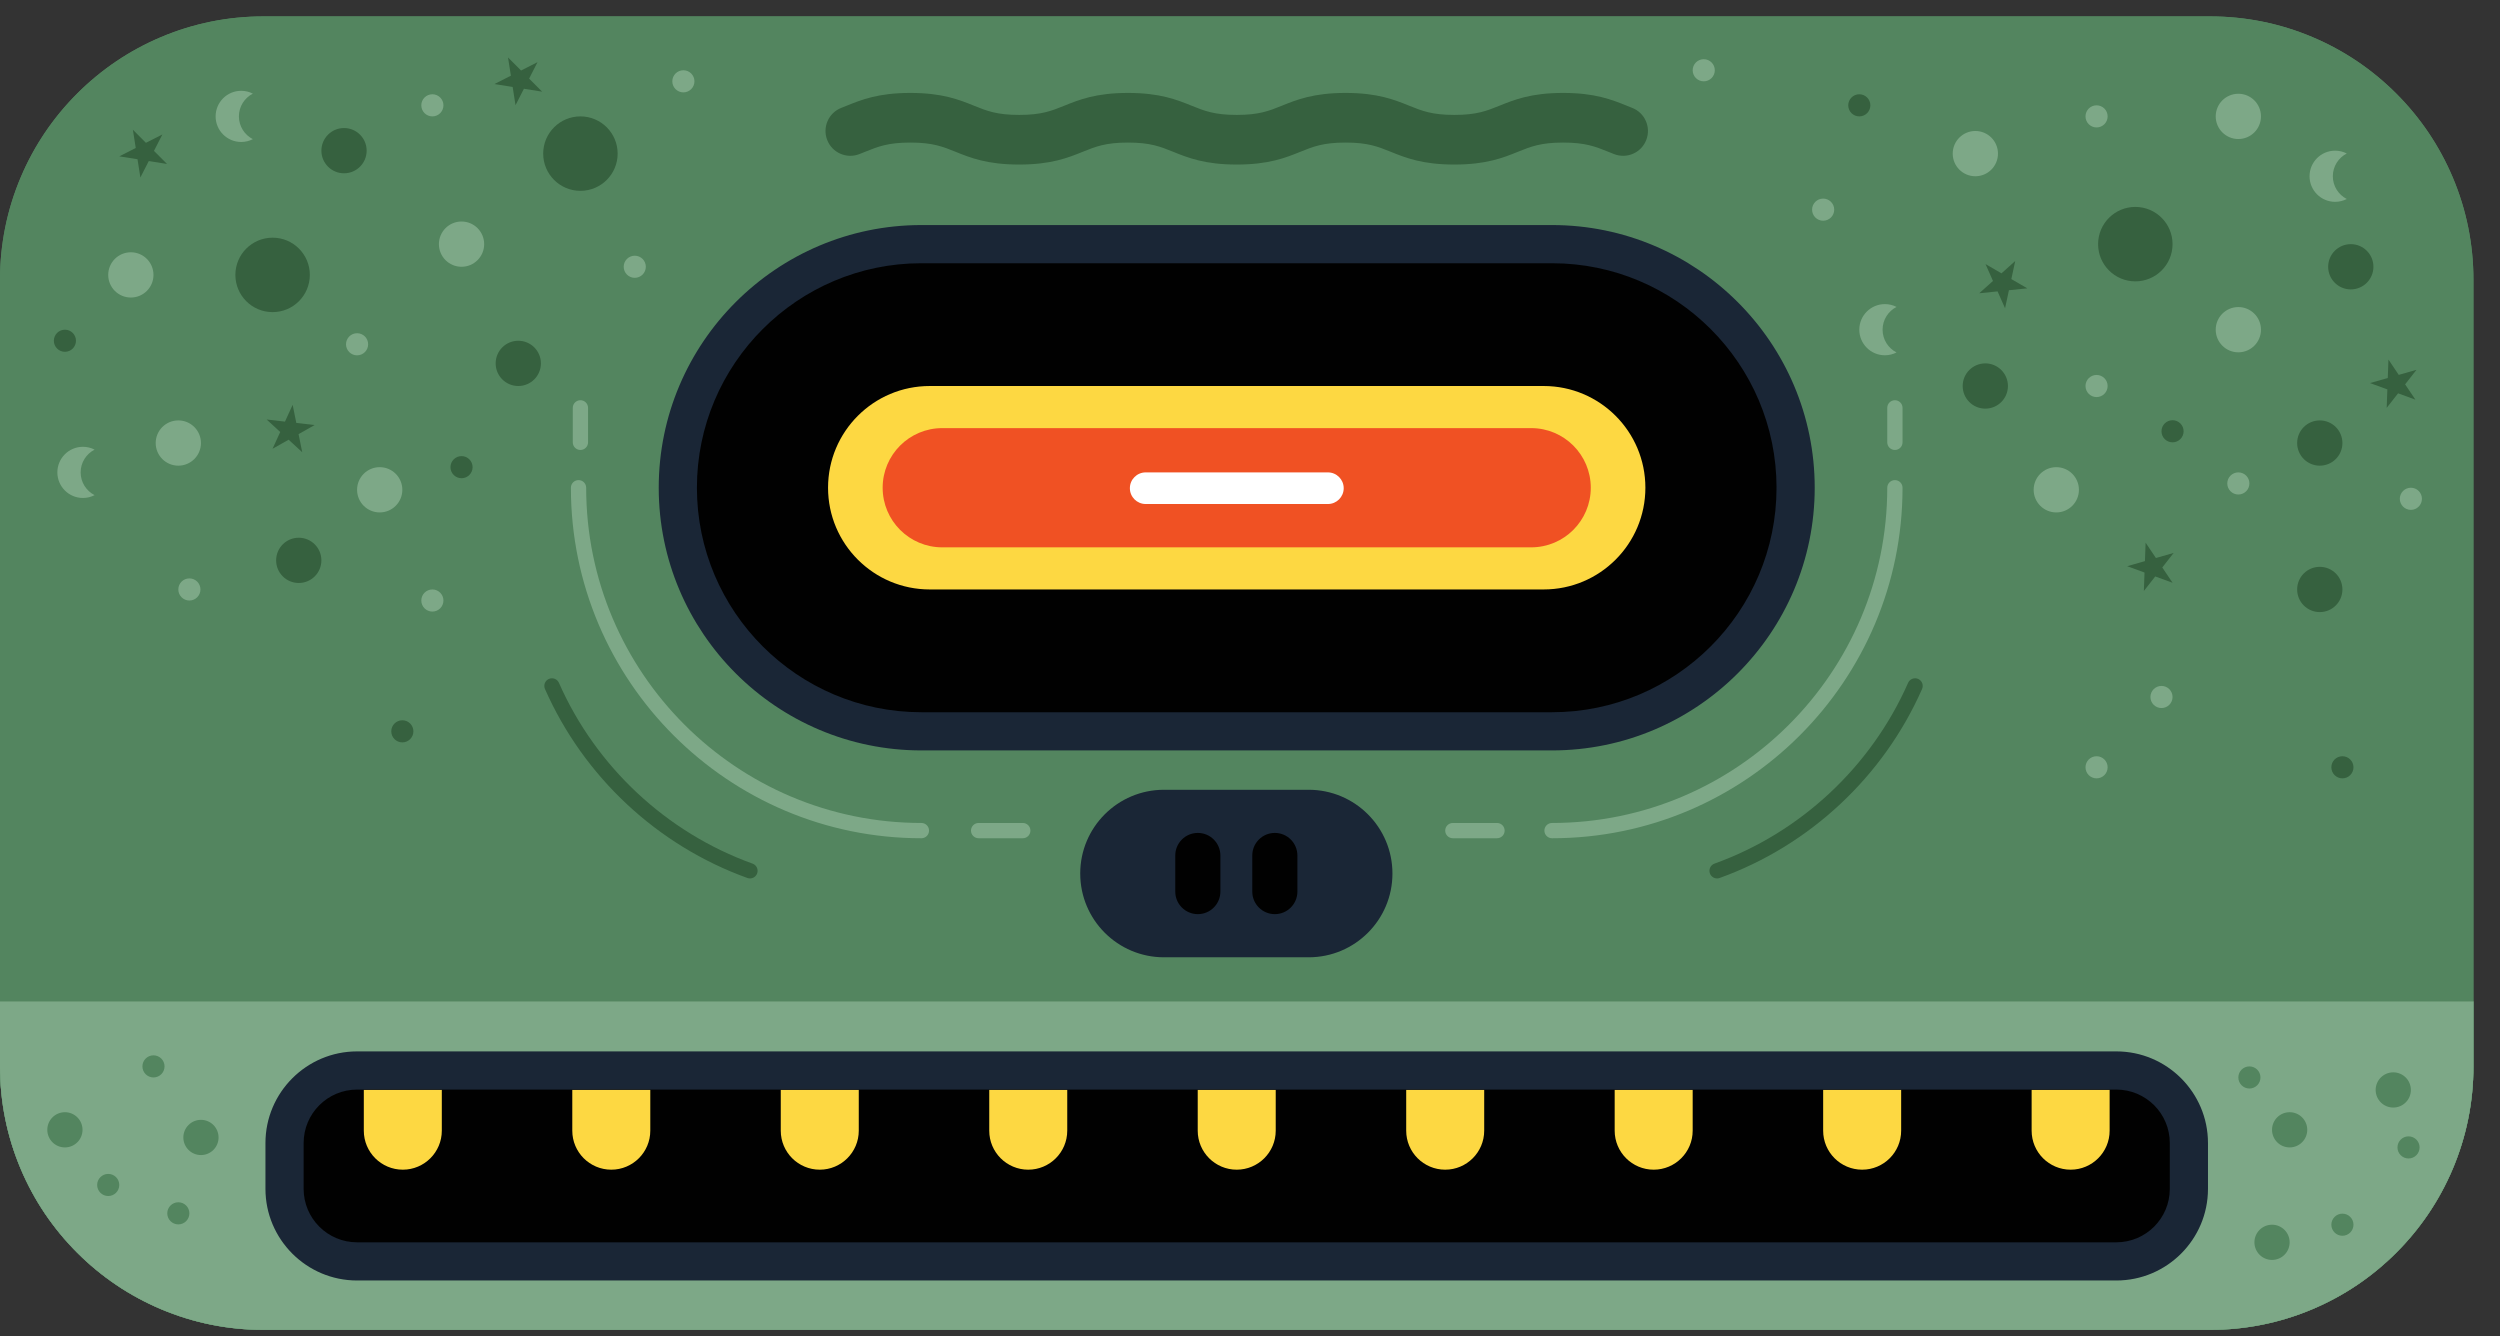 <?xml version="1.0" encoding="utf-8"?>
<!-- Generator: Adobe Illustrator 15.1.0, SVG Export Plug-In . SVG Version: 6.00 Build 0)  -->
<!DOCTYPE svg PUBLIC "-//W3C//DTD SVG 1.1//EN" "http://www.w3.org/Graphics/SVG/1.1/DTD/svg11.dtd">
<svg version="1.1" id="Layer_1" xmlns="http://www.w3.org/2000/svg" xmlns:xlink="http://www.w3.org/1999/xlink" x="0px" y="0px"
	 width="1504.742px" height="804.222px" viewBox="0 0 1504.742 804.222" enable-background="new 0 0 1504.742 804.222"
	 xml:space="preserve">
<rect x="0" y="0" width="1504.742" height="804.222" fill="#333333" stroke="none"/>
<g>
	<g>
		<g>
			<g>
				<path fill="#53855F" d="M158.584,780.909c-76.671,0-139.048-62.377-139.048-139.048V168.457
					c0-76.671,62.377-139.047,139.048-139.047h1171.59c76.671,0,139.047,62.376,139.047,139.047v473.404
					c0,76.671-62.376,139.048-139.047,139.048H158.584z"/>
			</g>
			<g>
				<path fill="#53855F" d="M1330.174,48.945c66.004,0,119.512,53.508,119.512,119.512v473.404
					c0,66.004-53.508,119.512-119.512,119.512H158.584c-66.005,0-119.513-53.508-119.513-119.512V168.457
					c0-66.004,53.507-119.512,119.513-119.512H1330.174 M1330.174,9.874H158.584c-21.392,0-42.164,4.199-61.74,12.479
					C77.956,30.342,61,41.771,46.448,56.322s-25.981,31.507-33.97,50.395C4.198,126.293,0,147.066,0,168.457v473.404
					c0,21.392,4.198,42.163,12.479,61.739c7.989,18.889,19.418,35.844,33.97,50.396s31.507,25.98,50.396,33.97
					c19.576,8.28,40.348,12.479,61.74,12.479h1171.59c21.391,0,42.163-4.198,61.739-12.479c18.889-7.989,35.844-19.418,50.396-33.97
					c14.551-14.552,25.98-31.507,33.97-50.396c8.28-19.576,12.479-40.348,12.479-61.739V168.457c0-21.391-4.198-42.164-12.479-61.74
					c-7.989-18.888-19.418-35.844-33.97-50.395c-14.552-14.551-31.507-25.98-50.396-33.97
					C1372.337,14.073,1351.565,9.874,1330.174,9.874L1330.174,9.874z"/>
			</g>
		</g>
		<g>
			<g>
				<path fill="#7DA887" d="M158.584,780.909c-76.671,0-139.048-62.377-139.048-139.048v-19.536h1449.686v19.536
					c0,76.671-62.376,139.048-139.047,139.048H158.584z"/>
			</g>
			<g>
				<path fill="#7DA887" d="M1449.686,641.861c0,66.004-53.508,119.512-119.512,119.512H158.584
					c-66.005,0-119.513-53.508-119.513-119.512H1449.686 M1488.757,602.79h-39.071H39.071H0v39.071
					c0,21.392,4.198,42.163,12.479,61.739c7.989,18.889,19.418,35.844,33.97,50.396s31.507,25.98,50.396,33.97
					c19.576,8.28,40.348,12.479,61.74,12.479h1171.59c21.391,0,42.163-4.198,61.739-12.479c18.889-7.989,35.844-19.418,50.396-33.97
					c14.551-14.552,25.98-31.507,33.97-50.396c8.28-19.576,12.479-40.348,12.479-61.739V602.79L1488.757,602.79z"/>
			</g>
		</g>
		<g>
			<path fill="#010101" d="M1080.779,293.566c0,80.975-65.643,146.618-146.618,146.618H554.594
				c-80.975,0-146.617-65.644-146.617-146.618l0,0c0-80.977,65.642-146.619,146.617-146.619h379.567
				C1015.136,146.947,1080.779,212.59,1080.779,293.566L1080.779,293.566z"/>
			<path fill="#1A2636" d="M934.161,451.676H554.594c-87.181,0-158.108-70.927-158.108-158.109
				c0-87.183,70.927-158.111,158.108-158.111h379.567c87.182,0,158.11,70.928,158.11,158.111
				C1092.271,380.749,1021.343,451.676,934.161,451.676z M554.594,158.439c-74.508,0-135.125,60.618-135.125,135.127
				c0,74.509,60.617,135.127,135.125,135.127h379.567c74.509,0,135.126-60.618,135.126-135.127
				c0-74.51-60.617-135.127-135.126-135.127H554.594z"/>
		</g>
		<g>
			<path fill="#FDD842" d="M990.353,293.566c0-33.814-27.41-61.228-61.228-61.228H559.629c-33.814,0-61.228,27.413-61.228,61.228
				l0,0c0,33.813,27.414,61.225,61.228,61.225h369.496C962.943,354.791,990.353,327.379,990.353,293.566L990.353,293.566z"/>
		</g>
		<g>
			<path fill="#F05123" d="M957.485,293.566c0-19.818-16.067-35.886-35.884-35.886H567.15c-19.815,0-35.881,16.067-35.881,35.886
				l0,0c0,19.816,16.065,35.882,35.881,35.882h354.451C941.418,329.448,957.485,313.383,957.485,293.566L957.485,293.566z"/>
		</g>
		<g>
			<g>
				<path fill="#010101" d="M214.937,759.237c-24.079,0-43.669-19.589-43.669-43.667v-27.58c0-24.078,19.59-43.667,43.669-43.667
					h1058.882c24.078,0,43.667,19.589,43.667,43.667v27.58c0,24.078-19.589,43.667-43.667,43.667H214.937z"/>
			</g>
			<g>
				<path fill="#1A2636" d="M1273.819,655.814c17.769,0,32.176,14.404,32.176,32.176v27.58c0,17.771-14.407,32.176-32.176,32.176
					H214.937c-17.769,0-32.177-14.404-32.177-32.176v-27.58c0-17.771,14.408-32.176,32.177-32.176H1273.819 M1273.819,632.831
					H214.937c-30.416,0-55.16,24.744-55.16,55.159v27.58c0,30.415,24.745,55.159,55.16,55.159h1058.882
					c30.415,0,55.159-24.744,55.159-55.159v-27.58C1328.978,657.575,1304.233,632.831,1273.819,632.831L1273.819,632.831z"/>
			</g>
		</g>
		<g>
			<path fill="#1A2636" d="M838.108,525.778c0,27.843-22.572,50.417-50.418,50.417h-87.086c-27.845,0-50.419-22.574-50.419-50.417
				l0,0c0-27.849,22.575-50.419,50.419-50.419h87.086C815.536,475.359,838.108,497.93,838.108,525.778L838.108,525.778z"/>
		</g>
		<g>
			<g>
				<path fill="#010101" d="M732.079,539.438c0,9.428-7.645,17.074-17.074,17.074l0,0c-9.428,0-17.074-7.646-17.074-17.074v-27.318
					c0-9.431,7.646-17.076,17.074-17.076l0,0c9.429,0,17.074,7.646,17.074,17.076V539.438z"/>
			</g>
			<g>
				<path fill="#010101" d="M790.358,539.438c0,9.428-7.642,17.074-17.074,17.074l0,0c-9.43,0-17.074-7.646-17.074-17.074v-27.318
					c0-9.431,7.644-17.076,17.074-17.076l0,0c9.432,0,17.074,7.646,17.074,17.076V539.438z"/>
			</g>
		</g>
		<g>
			<g>
				<path fill="#FDD842" d="M265.926,656.035v33.715c0,12.965-10.511,23.475-23.475,23.475l0,0
					c-12.964,0-23.474-10.51-23.474-23.475v-33.715"/>
			</g>
			<g>
				<path fill="#FDD842" d="M391.409,656.035v33.715c0,12.965-10.512,23.475-23.475,23.475l0,0
					c-12.965,0-23.476-10.51-23.476-23.475v-33.715"/>
			</g>
			<g>
				<path fill="#FDD842" d="M516.89,656.035v33.715c0,12.965-10.512,23.475-23.475,23.475l0,0c-12.964,0-23.474-10.51-23.474-23.475
					v-33.715"/>
			</g>
			<g>
				<path fill="#FDD842" d="M642.371,656.035v33.715c0,12.965-10.51,23.475-23.474,23.475l0,0c-12.964,0-23.475-10.51-23.475-23.475
					v-33.715"/>
			</g>
			<g>
				<path fill="#FDD842" d="M767.853,656.035v33.715c0,12.965-10.511,23.475-23.475,23.475l0,0
					c-12.962,0-23.474-10.51-23.474-23.475v-33.715"/>
			</g>
			<g>
				<path fill="#FDD842" d="M893.334,656.035v33.715c0,12.965-10.511,23.475-23.475,23.475l0,0
					c-12.964,0-23.475-10.51-23.475-23.475v-33.715"/>
			</g>
			<g>
				<path fill="#FDD842" d="M1018.816,656.035v33.715c0,12.965-10.51,23.475-23.474,23.475l0,0
					c-12.964,0-23.475-10.51-23.475-23.475v-33.715"/>
			</g>
			<g>
				<path fill="#FDD842" d="M1144.299,656.035v33.715c0,12.965-10.511,23.475-23.475,23.475l0,0
					c-12.964,0-23.474-10.51-23.474-23.475v-33.715"/>
			</g>
			<g>
				<path fill="#FDD842" d="M1269.781,656.035v33.715c0,12.965-10.511,23.475-23.475,23.475l0,0
					c-12.964,0-23.475-10.51-23.475-23.475v-33.715"/>
			</g>
		</g>
		<g>
			<path fill="#010101" d="M1006.306,110.829H482.451c-9.52,0-17.237-7.717-17.237-17.237s7.717-17.237,17.237-17.237h523.854
				c9.52,0,17.237,7.717,17.237,17.237S1015.826,110.829,1006.306,110.829z"/>
		</g>
		<g>
			<path fill="#36613F" d="M174.596,184.815c0,12.372-10.031,22.405-22.408,22.405c-12.372,0-22.405-10.033-22.405-22.405
				c0-12.374,10.034-22.405,22.405-22.405C164.565,162.41,174.596,172.441,174.596,184.815z"/>
		</g>
		<g>
			<circle fill="#36613F" cx="349.352" cy="92.461" r="22.406"/>
		</g>
		<g>
			<circle fill="#36613F" cx="1285.245" cy="146.947" r="22.406"/>
		</g>
		<g>
			<path fill="#7DA887" d="M242.166,294.809c0,7.521-6.097,13.619-13.621,13.619c-7.524,0-13.623-6.098-13.623-13.619
				c0-7.523,6.098-13.625,13.623-13.625C236.069,281.184,242.166,287.285,242.166,294.809z"/>
		</g>
		<g>
			<path fill="#36613F" d="M1208.57,232.342c0,7.521-6.098,13.617-13.621,13.617s-13.621-6.097-13.621-13.617
				c0-7.523,6.098-13.624,13.621-13.624S1208.57,224.818,1208.57,232.342z"/>
		</g>
		<g>
			<circle fill="#36613F" cx="1414.935" cy="160.57" r="13.622"/>
		</g>
		<g>
			<circle fill="#7DA887" cx="1188.954" cy="106.084" r="13.622"/>
		</g>
		<g>
			<circle fill="#7DA887" cx="1125.328" cy="132.852" r="6.658"/>
		</g>
		<g>
			<path fill="#7DA887" d="M1268.575,70.055c0,3.676-2.981,6.657-6.656,6.657c-3.68,0-6.659-2.981-6.659-6.657
				c0-3.679,2.979-6.66,6.659-6.66C1265.594,63.395,1268.575,66.376,1268.575,70.055z"/>
		</g>
		<g>
			<path fill="#7DA887" d="M1268.575,232.342c0,3.675-2.981,6.656-6.656,6.656c-3.68,0-6.659-2.981-6.659-6.656
				c0-3.68,2.979-6.66,6.659-6.66C1265.594,225.682,1268.575,228.662,1268.575,232.342z"/>
		</g>
		<g>
			<circle fill="#7DA887" cx="1360.872" cy="320.467" r="6.658"/>
		</g>
		<g>
			<path fill="#7DA887" d="M388.72,160.568c0,3.676-2.981,6.656-6.658,6.656c-3.678,0-6.659-2.98-6.659-6.656
				c0-3.68,2.981-6.659,6.659-6.659C385.739,153.909,388.72,156.889,388.72,160.568z"/>
		</g>
		<g>
			<path fill="#7DA887" d="M221.581,207.221c0,3.678-2.98,6.656-6.655,6.656c-3.68,0-6.659-2.979-6.659-6.656
				s2.979-6.658,6.659-6.658C218.601,200.563,221.581,203.543,221.581,207.221z"/>
		</g>
		<g>
			<path fill="#36613F" d="M45.729,205.098c0,3.678-2.981,6.656-6.658,6.656c-3.678,0-6.659-2.979-6.659-6.656
				c0-3.68,2.981-6.658,6.659-6.658C42.748,198.439,45.729,201.418,45.729,205.098z"/>
		</g>
		<g>
			<circle fill="#7DA887" cx="260.245" cy="63.397" r="6.66"/>
		</g>
		<g>
			<path fill="#36613F" d="M1113.753,48.948c0,3.677-2.979,6.656-6.656,6.656c-3.678,0-6.66-2.979-6.66-6.656
				c0-3.68,2.981-6.659,6.66-6.659C1110.774,42.289,1113.753,45.269,1113.753,48.948z"/>
		</g>
		<g>
			<circle fill="#7DA887" cx="1143.624" cy="293.566" r="6.658"/>
		</g>
		<g>
			<circle fill="#7DA887" cx="107.334" cy="266.665" r="13.622"/>
		</g>
		<g>
			<circle fill="#7DA887" cx="277.797" cy="146.949" r="13.621"/>
		</g>
		<g>
			<circle fill="#36613F" cx="311.954" cy="218.719" r="13.62"/>
		</g>
		<g>
			<circle fill="#36613F" cx="193.444" cy="92.463" r="13.622"/>
		</g>
		<g>
			<path fill="#7DA887" d="M1347.252,245.963c0,7.521-6.099,13.619-13.621,13.619c-7.523,0-13.622-6.099-13.622-13.619
				c0-7.524,6.099-13.624,13.622-13.624C1341.153,232.339,1347.252,238.438,1347.252,245.963z"/>
		</g>
		<g>
			<circle fill="#36613F" cx="1396.271" cy="266.665" r="13.622"/>
		</g>
		<g>
			<circle fill="#7DA887" cx="1347.252" cy="70.057" r="13.621"/>
		</g>
		<g>
			<circle fill="#7DA887" cx="1237.674" cy="310.039" r="13.622"/>
		</g>
		<g>
			<circle fill="#7DA887" cx="93.713" cy="119.705" r="13.622"/>
		</g>
		<g>
			<path fill="#FFFFFF" d="M808.771,293.848c0,5.256-4.261,9.518-9.52,9.518H689.585c-5.256,0-9.518-4.262-9.518-9.518l0,0
				c0-5.259,4.261-9.521,9.518-9.521H799.25C804.509,284.327,808.771,288.589,808.771,293.848L808.771,293.848z"/>
		</g>
	</g>
	<g>
		<g>
			<path fill="#53855F" d="M158.584,780.909c-76.671,0-139.048-62.377-139.048-139.048V168.457
				c0-76.671,62.377-139.047,139.048-139.047h1171.59c76.671,0,139.047,62.376,139.047,139.047v473.404
				c0,76.671-62.376,139.048-139.047,139.048H158.584z"/>
		</g>
		<g>
			<path fill="#53855F" d="M1330.174,48.945c66.004,0,119.512,53.508,119.512,119.512v473.404
				c0,66.004-53.508,119.512-119.512,119.512H158.584c-66.005,0-119.513-53.508-119.513-119.512V168.457
				c0-66.004,53.507-119.512,119.513-119.512H1330.174 M1330.174,9.874H158.584c-21.392,0-42.164,4.199-61.74,12.479
				C77.956,30.342,61,41.771,46.448,56.322s-25.981,31.507-33.97,50.395C4.198,126.293,0,147.066,0,168.457v473.404
				c0,21.392,4.198,42.163,12.479,61.739c7.989,18.889,19.418,35.844,33.97,50.396s31.507,25.98,50.396,33.97
				c19.576,8.28,40.348,12.479,61.74,12.479h1171.59c21.391,0,42.163-4.198,61.739-12.479c18.889-7.989,35.844-19.418,50.396-33.97
				c14.551-14.552,25.98-31.507,33.97-50.396c8.28-19.576,12.479-40.348,12.479-61.739V168.457c0-21.391-4.198-42.164-12.479-61.74
				c-7.989-18.888-19.418-35.844-33.97-50.395c-14.552-14.551-31.507-25.98-50.396-33.97
				C1372.337,14.073,1351.565,9.874,1330.174,9.874L1330.174,9.874z"/>
		</g>
	</g>
	<g>
		<g>
			<path fill="#7DA887" d="M158.584,780.909c-76.671,0-139.048-62.377-139.048-139.048v-19.536h1449.686v19.536
				c0,76.671-62.376,139.048-139.047,139.048H158.584z"/>
		</g>
		<g>
			<path fill="#7DA887" d="M1449.686,641.861c0,66.004-53.508,119.512-119.512,119.512H158.584
				c-66.005,0-119.513-53.508-119.513-119.512H1449.686 M1488.757,602.79h-39.071H39.071H0v39.071
				c0,21.392,4.198,42.163,12.479,61.739c7.989,18.889,19.418,35.844,33.97,50.396s31.507,25.98,50.396,33.97
				c19.576,8.28,40.348,12.479,61.74,12.479h1171.59c21.391,0,42.163-4.198,61.739-12.479c18.889-7.989,35.844-19.418,50.396-33.97
				c14.551-14.552,25.98-31.507,33.97-50.396c8.28-19.576,12.479-40.348,12.479-61.739V602.79L1488.757,602.79z"/>
		</g>
	</g>
	<g>
		<path fill="#010101" d="M1080.779,293.566c0,80.975-65.643,146.618-146.618,146.618H554.594
			c-80.975,0-146.617-65.644-146.617-146.618l0,0c0-80.977,65.642-146.619,146.617-146.619h379.567
			C1015.136,146.947,1080.779,212.59,1080.779,293.566L1080.779,293.566z"/>
		<path fill="#1A2636" d="M934.161,451.676H554.594c-87.181,0-158.108-70.927-158.108-158.109
			c0-87.183,70.927-158.111,158.108-158.111h379.567c87.182,0,158.11,70.928,158.11,158.111
			C1092.271,380.749,1021.343,451.676,934.161,451.676z M554.594,158.439c-74.508,0-135.125,60.618-135.125,135.127
			c0,74.509,60.617,135.127,135.125,135.127h379.567c74.509,0,135.126-60.618,135.126-135.127
			c0-74.51-60.617-135.127-135.126-135.127H554.594z"/>
	</g>
	<g>
		<path fill="#7DA887" d="M934.161,504.537c-2.539,0-4.597-2.058-4.597-4.597s2.058-4.597,4.597-4.597
			c111.26,0,201.777-90.517,201.777-201.777c0-2.539,2.058-4.597,4.597-4.597s4.597,2.058,4.597,4.597
			C1145.131,409.896,1050.49,504.537,934.161,504.537z"/>
	</g>
	<g>
		<path fill="#7DA887" d="M554.594,504.537c-116.33,0-210.971-94.642-210.971-210.971c0-2.539,2.058-4.597,4.597-4.597
			s4.597,2.058,4.597,4.597c0,111.26,90.517,201.777,201.777,201.777c2.539,0,4.597,2.058,4.597,4.597
			S557.132,504.537,554.594,504.537z"/>
	</g>
	<g>
		<path fill="#FDD842" d="M990.353,293.566c0-33.814-27.41-61.228-61.228-61.228H559.629c-33.814,0-61.228,27.413-61.228,61.228l0,0
			c0,33.813,27.414,61.225,61.228,61.225h369.496C962.943,354.791,990.353,327.379,990.353,293.566L990.353,293.566z"/>
	</g>
	<g>
		<path fill="#F05123" d="M957.485,293.566c0-19.818-16.067-35.886-35.884-35.886H567.15c-19.815,0-35.881,16.067-35.881,35.886l0,0
			c0,19.816,16.065,35.882,35.881,35.882h354.451C941.418,329.448,957.485,313.383,957.485,293.566L957.485,293.566z"/>
	</g>
	<g>
		<g>
			<path fill="#010101" d="M214.937,759.237c-24.079,0-43.669-19.589-43.669-43.667v-27.58c0-24.078,19.59-43.667,43.669-43.667
				h1058.882c24.078,0,43.667,19.589,43.667,43.667v27.58c0,24.078-19.589,43.667-43.667,43.667H214.937z"/>
		</g>
		<g>
			<path fill="#1A2636" d="M1273.819,655.814c17.769,0,32.176,14.404,32.176,32.176v27.58c0,17.771-14.407,32.176-32.176,32.176
				H214.937c-17.769,0-32.177-14.404-32.177-32.176v-27.58c0-17.771,14.408-32.176,32.177-32.176H1273.819 M1273.819,632.831
				H214.937c-30.416,0-55.16,24.744-55.16,55.159v27.58c0,30.415,24.745,55.159,55.16,55.159h1058.882
				c30.415,0,55.159-24.744,55.159-55.159v-27.58C1328.978,657.575,1304.233,632.831,1273.819,632.831L1273.819,632.831z"/>
		</g>
	</g>
	<g>
		<path fill="#1A2636" d="M838.108,525.778c0,27.843-22.572,50.417-50.418,50.417h-87.086c-27.845,0-50.419-22.574-50.419-50.417
			l0,0c0-27.849,22.575-50.419,50.419-50.419h87.086C815.536,475.359,838.108,497.93,838.108,525.778L838.108,525.778z"/>
	</g>
	<g>
		<g>
			<path fill="#010101" d="M734.548,536.643c0,7.495-6.079,13.578-13.577,13.578l0,0c-7.499,0-13.581-6.083-13.581-13.578v-21.727
				c0-7.502,6.082-13.582,13.581-13.582l0,0c7.498,0,13.577,6.08,13.577,13.582V536.643z"/>
		</g>
		<g>
			<path fill="#010101" d="M780.897,536.643c0,7.495-6.078,13.578-13.58,13.578l0,0c-7.498,0-13.578-6.083-13.578-13.578v-21.727
				c0-7.502,6.081-13.582,13.578-13.582l0,0c7.502,0,13.58,6.08,13.58,13.582V536.643z"/>
		</g>
	</g>
	<g>
		<g>
			<path fill="#FDD842" d="M265.926,656.035v24.518c0,12.963-10.511,23.475-23.475,23.475l0,0
				c-12.964,0-23.474-10.512-23.474-23.475v-24.518"/>
		</g>
		<g>
			<path fill="#FDD842" d="M391.409,656.035v24.518c0,12.963-10.512,23.475-23.475,23.475l0,0
				c-12.965,0-23.476-10.512-23.476-23.475v-24.518"/>
		</g>
		<g>
			<path fill="#FDD842" d="M516.89,656.035v24.518c0,12.963-10.512,23.475-23.475,23.475l0,0c-12.964,0-23.474-10.512-23.474-23.475
				v-24.518"/>
		</g>
		<g>
			<path fill="#FDD842" d="M642.371,656.035v24.518c0,12.963-10.51,23.475-23.474,23.475l0,0c-12.964,0-23.475-10.512-23.475-23.475
				v-24.518"/>
		</g>
		<g>
			<path fill="#FDD842" d="M767.853,656.035v24.518c0,12.963-10.511,23.475-23.475,23.475l0,0
				c-12.962,0-23.474-10.512-23.474-23.475v-24.518"/>
		</g>
		<g>
			<path fill="#FDD842" d="M893.334,656.035v24.518c0,12.963-10.511,23.475-23.475,23.475l0,0
				c-12.964,0-23.475-10.512-23.475-23.475v-24.518"/>
		</g>
		<g>
			<path fill="#FDD842" d="M1018.816,656.035v24.518c0,12.963-10.51,23.475-23.474,23.475l0,0
				c-12.964,0-23.475-10.512-23.475-23.475v-24.518"/>
		</g>
		<g>
			<path fill="#FDD842" d="M1144.299,656.035v24.518c0,12.963-10.511,23.475-23.475,23.475l0,0
				c-12.964,0-23.474-10.512-23.474-23.475v-24.518"/>
		</g>
		<g>
			<path fill="#FDD842" d="M1269.781,656.035v24.518c0,12.963-10.511,23.475-23.475,23.475l0,0
				c-12.964,0-23.475-10.512-23.475-23.475v-24.518"/>
		</g>
	</g>
	<g>
		<path fill="#36613F" d="M875.361,99.046c-19.275,0-29.403-4.095-38.339-7.708c-7.641-3.089-13.676-5.53-27.14-5.53
			c-13.465,0-19.501,2.44-27.142,5.53c-8.936,3.613-19.063,7.708-38.339,7.708c-19.277,0-29.405-4.095-38.342-7.708
			c-7.641-3.089-13.676-5.53-27.141-5.53c-13.466,0-19.501,2.44-27.143,5.53c-8.936,3.613-19.065,7.708-38.341,7.708
			c-19.278,0-29.408-4.095-38.345-7.708c-7.643-3.09-13.679-5.53-27.146-5.53c-13.469,0-19.506,2.44-27.149,5.529
			c-1.181,0.478-2.362,0.954-3.564,1.423c-7.692,2.992-16.348-0.813-19.341-8.501c-2.993-7.688,0.813-16.348,8.501-19.341
			c1.083-0.421,2.145-0.851,3.208-1.28c8.937-3.613,19.067-7.707,38.346-7.707c19.278,0,29.408,4.095,38.345,7.708
			c7.643,3.09,13.679,5.53,27.146,5.53c13.465,0,19.5-2.44,27.142-5.53c8.937-3.613,19.065-7.708,38.342-7.708
			c19.276,0,29.405,4.095,38.341,7.708c7.642,3.089,13.677,5.53,27.142,5.53c13.463,0,19.499-2.44,27.139-5.53
			c8.936-3.613,19.065-7.708,38.342-7.708c19.276,0,29.404,4.095,38.34,7.708c7.641,3.09,13.675,5.53,27.139,5.53
			c13.463,0,19.498-2.44,27.138-5.53c8.935-3.613,19.063-7.708,38.337-7.708c19.276,0,29.404,4.095,38.339,7.708
			c1.062,0.43,2.123,0.859,3.204,1.28c7.688,2.994,11.493,11.654,8.499,19.342c-2.994,7.688-11.655,11.494-19.342,8.499
			c-1.202-0.468-2.382-0.945-3.562-1.422c-7.64-3.089-13.675-5.529-27.139-5.529c-13.462,0-19.497,2.44-27.136,5.53
			C904.764,94.951,894.636,99.046,875.361,99.046z"/>
	</g>
	<g>
		<circle fill="#36613F" cx="164.08" cy="165.461" r="22.406"/>
	</g>
	<g>
		<path fill="#7DA887" d="M48.54,284.327c0-5.978,3.413-11.151,8.392-13.7c-2.104-1.08-4.48-1.699-7.006-1.699
			c-8.504,0-15.399,6.895-15.399,15.399c0,8.503,6.895,15.397,15.399,15.397c2.526,0,4.903-0.621,7.006-1.697
			C51.953,295.475,48.54,290.304,48.54,284.327z"/>
	</g>
	<g>
		<path fill="#7DA887" d="M143.797,70.055c0-5.977,3.412-11.15,8.391-13.7c-2.103-1.079-4.481-1.699-7.006-1.699
			c-8.504,0-15.399,6.895-15.399,15.399c0,8.504,6.895,15.399,15.399,15.399c2.525,0,4.903-0.622,7.006-1.699
			C147.209,81.203,143.797,76.031,143.797,70.055z"/>
	</g>
	<g>
		<path fill="#7DA887" d="M1133.123,198.439c0-5.977,3.414-11.15,8.392-13.701c-2.105-1.08-4.482-1.698-7.007-1.698
			c-8.505,0-15.4,6.896-15.4,15.399s6.895,15.398,15.4,15.398c2.525,0,4.902-0.623,7.007-1.699
			C1136.537,209.586,1133.123,204.415,1133.123,198.439z"/>
	</g>
	<g>
		<path fill="#7DA887" d="M1404.125,106.082c0-5.977,3.414-11.15,8.392-13.699c-2.104-1.08-4.48-1.699-7.007-1.699
			c-8.504,0-15.399,6.895-15.399,15.398s6.895,15.398,15.399,15.398c2.526,0,4.903-0.621,7.007-1.697
			C1407.539,117.23,1404.125,112.06,1404.125,106.082z"/>
	</g>
	<g>
		<circle fill="#36613F" cx="349.352" cy="92.461" r="22.406"/>
	</g>
	<g>
		<circle fill="#36613F" cx="1285.245" cy="146.947" r="22.406"/>
	</g>
	<g>
		<path fill="#7DA887" d="M242.166,294.809c0,7.521-6.097,13.619-13.621,13.619c-7.524,0-13.623-6.098-13.623-13.619
			c0-7.523,6.098-13.625,13.623-13.625C236.069,281.184,242.166,287.285,242.166,294.809z"/>
	</g>
	<g>
		<path fill="#36613F" d="M1208.57,232.342c0,7.521-6.098,13.617-13.621,13.617s-13.621-6.097-13.621-13.617
			c0-7.523,6.098-13.624,13.621-13.624S1208.57,224.818,1208.57,232.342z"/>
	</g>
	<g>
		<circle fill="#36613F" cx="1396.271" cy="354.795" r="13.622"/>
	</g>
	<g>
		<circle fill="#36613F" cx="1414.935" cy="160.57" r="13.622"/>
	</g>
	<g>
		<circle fill="#7DA887" cx="1188.954" cy="92.463" r="13.622"/>
	</g>
	<g>
		<circle fill="#7DA887" cx="1097.349" cy="126.191" r="6.658"/>
	</g>
	<g>
		<path fill="#7DA887" d="M1268.575,70.055c0,3.676-2.981,6.657-6.656,6.657c-3.68,0-6.659-2.981-6.659-6.657
			c0-3.679,2.979-6.66,6.659-6.66C1265.594,63.395,1268.575,66.376,1268.575,70.055z"/>
	</g>
	<g>
		<circle fill="#7DA887" cx="1025.475" cy="42.29" r="6.658"/>
	</g>
	<g>
		<path fill="#7DA887" d="M1268.575,232.342c0,3.675-2.981,6.656-6.656,6.656c-3.68,0-6.659-2.981-6.659-6.656
			c0-3.68,2.979-6.66,6.659-6.66C1265.594,225.682,1268.575,228.662,1268.575,232.342z"/>
	</g>
	<g>
		<circle fill="#7DA887" cx="1347.252" cy="290.984" r="6.658"/>
	</g>
	<g>
		<circle fill="#7DA887" cx="1300.993" cy="419.514" r="6.658"/>
	</g>
	<g>
		<path fill="#7DA887" d="M388.72,160.568c0,3.676-2.981,6.656-6.658,6.656c-3.678,0-6.659-2.98-6.659-6.656
			c0-3.68,2.981-6.659,6.659-6.659C385.739,153.909,388.72,156.889,388.72,160.568z"/>
	</g>
	<g>
		<path fill="#7DA887" d="M417.983,48.948c0,3.677-2.981,6.656-6.658,6.656c-3.678,0-6.658-2.979-6.658-6.656
			c0-3.68,2.98-6.659,6.658-6.659C415.002,42.289,417.983,45.269,417.983,48.948z"/>
	</g>
	<g>
		<path fill="#7DA887" d="M221.581,207.221c0,3.678-2.98,6.656-6.655,6.656c-3.68,0-6.659-2.979-6.659-6.656
			s2.979-6.658,6.659-6.658C218.601,200.563,221.581,203.543,221.581,207.221z"/>
	</g>
	<g>
		<circle fill="#7DA887" cx="260.245" cy="361.45" r="6.658"/>
	</g>
	<g>
		<path fill="#36613F" d="M45.729,205.098c0,3.678-2.981,6.656-6.658,6.656c-3.678,0-6.659-2.979-6.659-6.656
			c0-3.68,2.981-6.658,6.659-6.658C42.748,198.439,45.729,201.418,45.729,205.098z"/>
	</g>
	<g>
		<circle fill="#36613F" cx="277.797" cy="281.187" r="6.659"/>
	</g>
	<g>
		<path fill="#36613F" d="M248.824,440.188c0,3.676-2.98,6.656-6.657,6.656c-3.677,0-6.659-2.98-6.659-6.656
			c0-3.68,2.981-6.659,6.659-6.659C245.844,433.528,248.824,436.508,248.824,440.188z"/>
	</g>
	<g>
		<path fill="#53855F" d="M99.038,641.861c0,3.676-2.981,6.656-6.658,6.656c-3.678,0-6.66-2.98-6.66-6.656
			c0-3.68,2.981-6.66,6.66-6.66C96.057,635.201,99.038,638.182,99.038,641.861z"/>
	</g>
	<g>
		<circle fill="#53855F" cx="107.334" cy="730.303" r="6.658"/>
	</g>
	<g>
		<circle fill="#53855F" cx="1353.91" cy="648.521" r="6.658"/>
	</g>
	<g>
		<circle fill="#53855F" cx="1409.892" cy="737.148" r="6.658"/>
	</g>
	<g>
		<path fill="#53855F" d="M1456.344,690.631c0,3.676-2.98,6.656-6.656,6.656c-3.68,0-6.659-2.98-6.659-6.656
			c0-3.68,2.979-6.66,6.659-6.66C1453.364,683.971,1456.344,686.951,1456.344,690.631z"/>
	</g>
	<g>
		<circle fill="#53855F" cx="65.135" cy="713.227" r="6.657"/>
	</g>
	<g>
		<path fill="#53855F" d="M49.671,680.031c0,5.854-4.745,10.6-10.597,10.6c-5.857,0-10.604-4.745-10.604-10.6
			s4.747-10.6,10.604-10.6C44.927,669.432,49.671,674.177,49.671,680.031z"/>
	</g>
	<g>
		<path fill="#53855F" d="M131.555,684.631c0,5.853-4.745,10.599-10.596,10.599c-5.858,0-10.603-4.746-10.603-10.599
			c0-5.855,4.745-10.602,10.603-10.602C126.81,674.029,131.555,678.775,131.555,684.631z"/>
	</g>
	<g>
		<path fill="#53855F" d="M1378.129,747.749c0,5.853-4.745,10.599-10.596,10.599c-5.857,0-10.603-4.746-10.603-10.599
			c0-5.855,4.745-10.601,10.603-10.601C1373.385,737.148,1378.129,741.894,1378.129,747.749z"/>
	</g>
	<g>
		<path fill="#53855F" d="M1451.097,656.036c0,5.854-4.745,10.599-10.596,10.599c-5.857,0-10.603-4.744-10.603-10.599
			s4.745-10.6,10.603-10.6C1446.352,645.437,1451.097,650.182,1451.097,656.036z"/>
	</g>
	<g>
		<path fill="#53855F" d="M1388.729,680.031c0,5.854-4.745,10.6-10.596,10.6c-5.858,0-10.603-4.745-10.603-10.6
			s4.745-10.6,10.603-10.6C1383.985,669.432,1388.729,674.177,1388.729,680.031z"/>
	</g>
	<g>
		<circle fill="#36613F" cx="1307.651" cy="259.584" r="6.659"/>
	</g>
	<g>
		<circle fill="#36613F" cx="1409.892" cy="461.837" r="6.658"/>
	</g>
	<g>
		<circle fill="#7DA887" cx="260.245" cy="63.397" r="6.66"/>
	</g>
	<g>
		<circle fill="#7DA887" cx="113.992" cy="354.793" r="6.659"/>
	</g>
	<g>
		<circle fill="#36613F" cx="1119.108" cy="63.397" r="6.658"/>
	</g>
	<g>
		<path fill="#7DA887" d="M1457.754,300.227c0,3.676-2.979,6.656-6.656,6.656c-3.681,0-6.659-2.98-6.659-6.656
			c0-3.679,2.979-6.66,6.659-6.66C1454.775,293.566,1457.754,296.548,1457.754,300.227z"/>
	</g>
	<g>
		<path fill="#7DA887" d="M1268.575,461.837c0,3.677-2.981,6.657-6.656,6.657c-3.68,0-6.659-2.98-6.659-6.657
			c0-3.679,2.979-6.659,6.659-6.659C1265.594,455.178,1268.575,458.158,1268.575,461.837z"/>
	</g>
	<g>
		<circle fill="#7DA887" cx="107.334" cy="266.665" r="13.622"/>
	</g>
	<g>
		<circle fill="#7DA887" cx="277.797" cy="146.949" r="13.621"/>
	</g>
	<g>
		<circle fill="#36613F" cx="311.954" cy="218.719" r="13.62"/>
	</g>
	<g>
		<path fill="#36613F" d="M193.445,337.282c0,7.521-6.099,13.618-13.623,13.618c-7.523,0-13.62-6.098-13.62-13.618
			c0-7.524,6.097-13.624,13.62-13.624C187.346,323.658,193.445,329.758,193.445,337.282z"/>
	</g>
	<g>
		<circle fill="#36613F" cx="207.066" cy="90.686" r="13.621"/>
	</g>
	<g>
		<circle fill="#7DA887" cx="1347.252" cy="198.441" r="13.621"/>
	</g>
	<g>
		<circle fill="#36613F" cx="1396.271" cy="266.665" r="13.622"/>
	</g>
	<g>
		<circle fill="#7DA887" cx="1347.252" cy="70.057" r="13.621"/>
	</g>
	<g>
		<circle fill="#7DA887" cx="1237.674" cy="294.809" r="13.622"/>
	</g>
	<g>
		<circle fill="#7DA887" cx="78.758" cy="165.463" r="13.621"/>
	</g>
	<g>
		<path fill="#FFFFFF" d="M808.771,293.848c0,5.256-4.261,9.518-9.52,9.518H689.585c-5.256,0-9.518-4.262-9.518-9.518l0,0
			c0-5.259,4.261-9.521,9.518-9.521H799.25C804.509,284.327,808.771,288.589,808.771,293.848L808.771,293.848z"/>
	</g>
	<g>
		<polygon fill="#36613F" points="164.042,270.121 168.666,260.015 160.484,252.494 171.523,253.77 176.145,243.662 
			178.347,254.557 189.388,255.83 179.707,261.29 181.906,272.184 173.723,264.663 		"/>
	</g>
	<g>
		<polygon fill="#36613F" points="326.322,55.176 315.346,53.424 310.288,63.318 308.563,52.339 297.588,50.59 307.498,45.555 
			305.772,34.574 313.622,42.443 323.53,37.412 318.473,47.307 		"/>
	</g>
	<g>
		<polygon fill="#36613F" points="100.527,98.688 89.551,96.937 84.492,106.832 82.77,95.852 71.793,94.102 81.705,89.068 
			79.979,78.088 87.828,85.957 97.737,80.924 92.679,90.82 		"/>
	</g>
	<g>
		<polygon fill="#36613F" points="1206.833,185.551 1202.338,175.387 1191.282,176.519 1199.562,169.104 1195.066,158.939 
			1204.678,164.521 1212.957,157.104 1210.617,167.97 1220.228,173.553 1209.171,174.686 		"/>
	</g>
	<g>
		<polygon fill="#36613F" points="1436.541,245.488 1436.945,234.383 1426.506,230.566 1437.194,227.518 1437.596,216.412 
			1443.799,225.635 1454.487,222.584 1447.633,231.332 1453.834,240.555 1443.396,236.74 		"/>
	</g>
	<g>
		<polygon fill="#36613F" points="1290.379,355.711 1290.783,344.605 1280.345,340.787 1291.033,337.739 1291.433,326.635 
			1297.638,335.855 1308.325,332.807 1301.47,341.555 1307.672,350.777 1297.233,346.963 		"/>
	</g>
	<g>
		<path fill="#7DA887" d="M615.616,504.537h-26.583c-2.539,0-4.597-2.058-4.597-4.597s2.058-4.597,4.597-4.597h26.583
			c2.539,0,4.597,2.058,4.597,4.597S618.154,504.537,615.616,504.537z"/>
	</g>
	<g>
		<path fill="#7DA887" d="M901.042,504.537h-26.581c-2.539,0-4.597-2.058-4.597-4.597s2.058-4.597,4.597-4.597h26.581
			c2.539,0,4.597,2.058,4.597,4.597S903.581,504.537,901.042,504.537z"/>
	</g>
	<g>
		<path fill="#7DA887" d="M1140.534,270.838c-2.539,0-4.597-2.058-4.597-4.597v-20.753c0-2.539,2.058-4.597,4.597-4.597
			s4.597,2.058,4.597,4.597v20.753C1145.131,268.78,1143.073,270.838,1140.534,270.838z"/>
	</g>
	<g>
		<path fill="#7DA887" d="M349.351,270.838c-2.539,0-4.597-2.058-4.597-4.597v-20.753c0-2.539,2.058-4.597,4.597-4.597
			s4.597,2.058,4.597,4.597v20.753C353.948,268.78,351.89,270.838,349.351,270.838z"/>
	</g>
	<g>
		<path fill="#36613F" d="M451.406,528.73c-0.518,0-1.043-0.088-1.558-0.273c-54.17-19.515-98.577-60.976-121.834-113.75
			c-1.024-2.323,0.029-5.036,2.353-6.06c2.323-1.024,5.037,0.029,6.06,2.353c22.248,50.482,64.724,90.142,116.538,108.809
			c2.388,0.86,3.627,3.494,2.767,5.882C455.055,527.564,453.289,528.73,451.406,528.73z"/>
	</g>
	<g>
		<path fill="#36613F" d="M1033.501,528.73c-1.883,0-3.649-1.166-4.325-3.04c-0.86-2.388,0.378-5.021,2.767-5.882
			c51.814-18.666,94.291-58.325,116.538-108.809c1.023-2.322,3.738-3.376,6.06-2.353c2.323,1.023,3.376,3.736,2.353,6.06
			c-23.257,52.775-67.664,94.235-121.834,113.75C1034.545,528.643,1034.019,528.73,1033.501,528.73z"/>
	</g>
</g>
</svg>

